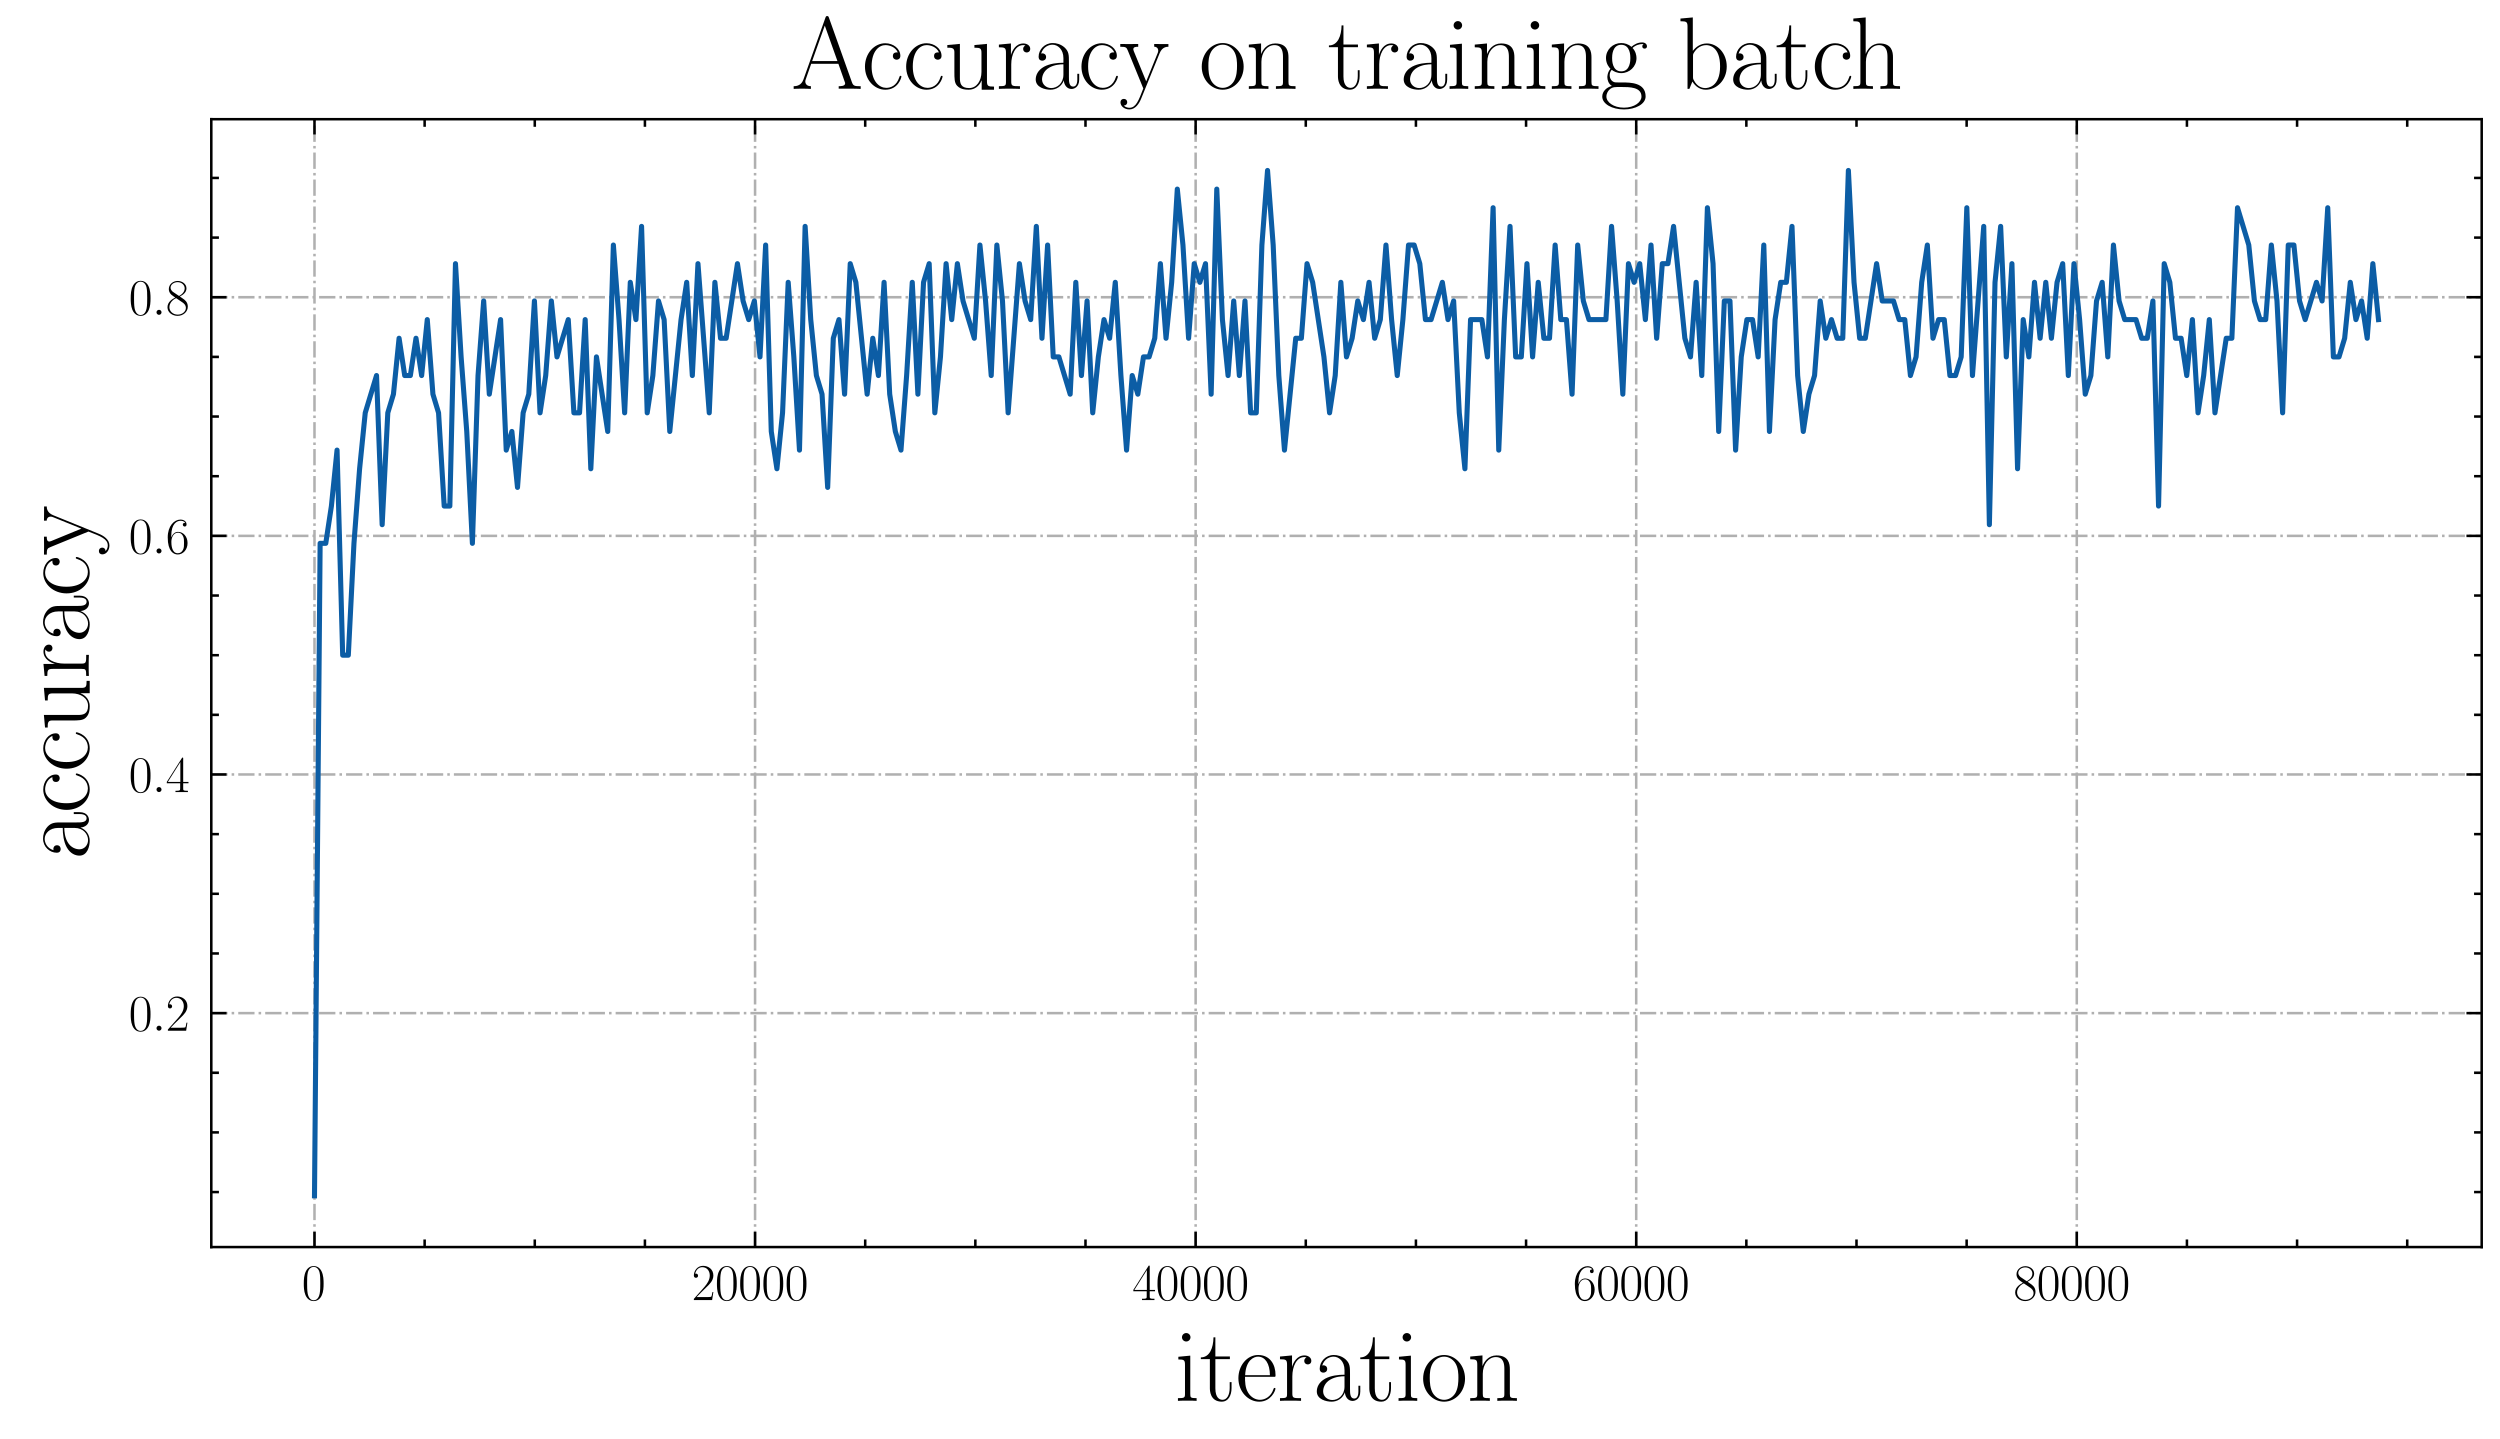 <?xml version="1.0" encoding="utf-8" standalone="no"?>
<!DOCTYPE svg PUBLIC "-//W3C//DTD SVG 1.1//EN"
  "http://www.w3.org/Graphics/SVG/1.1/DTD/svg11.dtd">
<svg height="282.865pt" version="1.1" viewBox="0 0 491.543 282.865" width="491.543pt" xmlns="http://www.w3.org/2000/svg" xmlns:xlink="http://www.w3.org/1999/xlink">
 <defs>
  <style type="text/css">*{stroke-linecap:butt;stroke-linejoin:round;}</style>
 </defs>
 <g id="figure_1">
  <g id="patch_1">
   <path d="M 0 282.865 
L 491.543 282.865 
L 491.543 0 
L 0 0 
z
" style="fill:#ffffff;"/>
  </g>
  <g id="axes_1">
   <g id="patch_2">
    <path d="M 41.543 245.197 
L 487.943 245.197 
L 487.943 23.437 
L 41.543 23.437 
z
" style="fill:#ffffff;"/>
   </g>
   <g id="matplotlib.axis_1">
    <g id="xtick_1">
     <g id="line2d_1">
      <path clip-path="url(#pea2fc7d645)" d="M 61.834 245.197 
L 61.834 23.437 
" style="fill:none;stroke:#b0b0b0;stroke-dasharray:3.2,0.8,0.5,0.8;stroke-dashoffset:0;stroke-width:0.5;"/>
     </g>
     <g id="line2d_2">
      <defs>
       <path d="M 0 0 
L 0 -3 
" id="m7cc9819bb9" style="stroke:#000000;stroke-width:0.5;"/>
      </defs>
      <g>
       <use style="stroke:#000000;stroke-width:0.5;" x="61.834" xlink:href="#m7cc9819bb9" y="245.197"/>
      </g>
     </g>
     <g id="line2d_3">
      <defs>
       <path d="M 0 0 
L 0 3 
" id="m37003a15ac" style="stroke:#000000;stroke-width:0.5;"/>
      </defs>
      <g>
       <use style="stroke:#000000;stroke-width:0.5;" x="61.834" xlink:href="#m37003a15ac" y="23.437"/>
      </g>
     </g>
     <g id="text_1">
      <!-- $\mathdefault{0}$ -->
      <g transform="translate(59.343 255.615)scale(0.1 -0.1)">
       <defs>
        <path d="M 2688 2025 
C 2688 2416 2682 3080 2413 3591 
C 2176 4039 1798 4198 1466 4198 
C 1158 4198 768 4058 525 3597 
C 269 3118 243 2524 243 2025 
C 243 1661 250 1106 448 619 
C 723 -39 1216 -128 1466 -128 
C 1760 -128 2208 -7 2470 600 
C 2662 1042 2688 1559 2688 2025 
z
M 1466 -26 
C 1056 -26 813 325 723 812 
C 653 1188 653 1738 653 2096 
C 653 2588 653 2997 736 3387 
C 858 3929 1216 4096 1466 4096 
C 1728 4096 2067 3923 2189 3400 
C 2272 3036 2278 2607 2278 2096 
C 2278 1680 2278 1169 2202 792 
C 2067 95 1690 -26 1466 -26 
z
" id="CMR17-30" transform="scale(0.016)"/>
       </defs>
       <use transform="scale(0.996)" xlink:href="#CMR17-30"/>
      </g>
     </g>
    </g>
    <g id="xtick_2">
     <g id="line2d_4">
      <path clip-path="url(#pea2fc7d645)" d="M 148.458 245.197 
L 148.458 23.437 
" style="fill:none;stroke:#b0b0b0;stroke-dasharray:3.2,0.8,0.5,0.8;stroke-dashoffset:0;stroke-width:0.5;"/>
     </g>
     <g id="line2d_5">
      <g>
       <use style="stroke:#000000;stroke-width:0.5;" x="148.458" xlink:href="#m7cc9819bb9" y="245.197"/>
      </g>
     </g>
     <g id="line2d_6">
      <g>
       <use style="stroke:#000000;stroke-width:0.5;" x="148.458" xlink:href="#m37003a15ac" y="23.437"/>
      </g>
     </g>
     <g id="text_2">
      <!-- $\mathdefault{20000}$ -->
      <g transform="translate(136.005 255.615)scale(0.1 -0.1)">
       <defs>
        <path d="M 2669 989 
L 2554 989 
C 2490 536 2438 459 2413 420 
C 2381 369 1920 369 1830 369 
L 602 369 
C 832 619 1280 1072 1824 1597 
C 2214 1967 2669 2402 2669 3035 
C 2669 3790 2067 4224 1395 4224 
C 691 4224 262 3604 262 3030 
C 262 2780 448 2748 525 2748 
C 589 2748 781 2787 781 3010 
C 781 3207 614 3264 525 3264 
C 486 3264 448 3258 422 3245 
C 544 3790 915 4058 1306 4058 
C 1862 4058 2227 3617 2227 3035 
C 2227 2479 1901 2000 1536 1584 
L 262 146 
L 262 0 
L 2515 0 
L 2669 989 
z
" id="CMR17-32" transform="scale(0.016)"/>
       </defs>
       <use transform="scale(0.996)" xlink:href="#CMR17-32"/>
       <use transform="translate(45.69 0)scale(0.996)" xlink:href="#CMR17-30"/>
       <use transform="translate(91.381 0)scale(0.996)" xlink:href="#CMR17-30"/>
       <use transform="translate(137.071 0)scale(0.996)" xlink:href="#CMR17-30"/>
       <use transform="translate(182.762 0)scale(0.996)" xlink:href="#CMR17-30"/>
      </g>
     </g>
    </g>
    <g id="xtick_3">
     <g id="line2d_7">
      <path clip-path="url(#pea2fc7d645)" d="M 235.083 245.197 
L 235.083 23.437 
" style="fill:none;stroke:#b0b0b0;stroke-dasharray:3.2,0.8,0.5,0.8;stroke-dashoffset:0;stroke-width:0.5;"/>
     </g>
     <g id="line2d_8">
      <g>
       <use style="stroke:#000000;stroke-width:0.5;" x="235.083" xlink:href="#m7cc9819bb9" y="245.197"/>
      </g>
     </g>
     <g id="line2d_9">
      <g>
       <use style="stroke:#000000;stroke-width:0.5;" x="235.083" xlink:href="#m37003a15ac" y="23.437"/>
      </g>
     </g>
     <g id="text_3">
      <!-- $\mathdefault{40000}$ -->
      <g transform="translate(222.629 255.615)scale(0.1 -0.1)">
       <defs>
        <path d="M 2150 4122 
C 2150 4256 2144 4256 2029 4256 
L 128 1254 
L 128 1088 
L 1779 1088 
L 1779 457 
C 1779 224 1766 160 1318 160 
L 1197 160 
L 1197 0 
C 1402 0 1747 0 1965 0 
C 2182 0 2528 0 2733 0 
L 2733 160 
L 2611 160 
C 2163 160 2150 224 2150 457 
L 2150 1088 
L 2803 1088 
L 2803 1254 
L 2150 1254 
L 2150 4122 
z
M 1798 3703 
L 1798 1254 
L 256 1254 
L 1798 3703 
z
" id="CMR17-34" transform="scale(0.016)"/>
       </defs>
       <use transform="scale(0.996)" xlink:href="#CMR17-34"/>
       <use transform="translate(45.69 0)scale(0.996)" xlink:href="#CMR17-30"/>
       <use transform="translate(91.381 0)scale(0.996)" xlink:href="#CMR17-30"/>
       <use transform="translate(137.071 0)scale(0.996)" xlink:href="#CMR17-30"/>
       <use transform="translate(182.762 0)scale(0.996)" xlink:href="#CMR17-30"/>
      </g>
     </g>
    </g>
    <g id="xtick_4">
     <g id="line2d_10">
      <path clip-path="url(#pea2fc7d645)" d="M 321.707 245.197 
L 321.707 23.437 
" style="fill:none;stroke:#b0b0b0;stroke-dasharray:3.2,0.8,0.5,0.8;stroke-dashoffset:0;stroke-width:0.5;"/>
     </g>
     <g id="line2d_11">
      <g>
       <use style="stroke:#000000;stroke-width:0.5;" x="321.707" xlink:href="#m7cc9819bb9" y="245.197"/>
      </g>
     </g>
     <g id="line2d_12">
      <g>
       <use style="stroke:#000000;stroke-width:0.5;" x="321.707" xlink:href="#m37003a15ac" y="23.437"/>
      </g>
     </g>
     <g id="text_4">
      <!-- $\mathdefault{60000}$ -->
      <g transform="translate(309.254 255.615)scale(0.1 -0.1)">
       <defs>
        <path d="M 678 2176 
C 678 3690 1395 4032 1811 4032 
C 1946 4032 2272 4009 2400 3776 
C 2298 3776 2106 3776 2106 3553 
C 2106 3381 2246 3323 2336 3323 
C 2394 3323 2566 3348 2566 3560 
C 2566 3954 2246 4179 1805 4179 
C 1043 4179 243 3390 243 1984 
C 243 253 966 -128 1478 -128 
C 2099 -128 2688 427 2688 1283 
C 2688 2081 2170 2662 1517 2662 
C 1126 2662 838 2407 678 1960 
L 678 2176 
z
M 1478 25 
C 691 25 691 1200 691 1436 
C 691 1896 909 2560 1504 2560 
C 1613 2560 1926 2560 2138 2120 
C 2253 1870 2253 1609 2253 1289 
C 2253 944 2253 690 2118 434 
C 1978 171 1773 25 1478 25 
z
" id="CMR17-36" transform="scale(0.016)"/>
       </defs>
       <use transform="scale(0.996)" xlink:href="#CMR17-36"/>
       <use transform="translate(45.69 0)scale(0.996)" xlink:href="#CMR17-30"/>
       <use transform="translate(91.381 0)scale(0.996)" xlink:href="#CMR17-30"/>
       <use transform="translate(137.071 0)scale(0.996)" xlink:href="#CMR17-30"/>
       <use transform="translate(182.762 0)scale(0.996)" xlink:href="#CMR17-30"/>
      </g>
     </g>
    </g>
    <g id="xtick_5">
     <g id="line2d_13">
      <path clip-path="url(#pea2fc7d645)" d="M 408.331 245.197 
L 408.331 23.437 
" style="fill:none;stroke:#b0b0b0;stroke-dasharray:3.2,0.8,0.5,0.8;stroke-dashoffset:0;stroke-width:0.5;"/>
     </g>
     <g id="line2d_14">
      <g>
       <use style="stroke:#000000;stroke-width:0.5;" x="408.331" xlink:href="#m7cc9819bb9" y="245.197"/>
      </g>
     </g>
     <g id="line2d_15">
      <g>
       <use style="stroke:#000000;stroke-width:0.5;" x="408.331" xlink:href="#m37003a15ac" y="23.437"/>
      </g>
     </g>
     <g id="text_5">
      <!-- $\mathdefault{80000}$ -->
      <g transform="translate(395.878 255.615)scale(0.1 -0.1)">
       <defs>
        <path d="M 1741 2264 
C 2144 2467 2554 2773 2554 3263 
C 2554 3841 1990 4179 1472 4179 
C 890 4179 378 3759 378 3180 
C 378 3021 416 2747 666 2505 
C 730 2442 998 2251 1171 2130 
C 883 1983 211 1634 211 934 
C 211 279 838 -128 1459 -128 
C 2144 -128 2720 362 2720 1010 
C 2720 1590 2330 1857 2074 2029 
L 1741 2264 
z
M 902 2822 
C 851 2854 595 3051 595 3351 
C 595 3739 998 4032 1459 4032 
C 1965 4032 2336 3676 2336 3262 
C 2336 2669 1670 2331 1638 2331 
C 1632 2331 1626 2331 1574 2370 
L 902 2822 
z
M 2080 1519 
C 2176 1449 2483 1240 2483 851 
C 2483 381 2010 25 1472 25 
C 890 25 448 438 448 940 
C 448 1443 838 1862 1280 2060 
L 2080 1519 
z
" id="CMR17-38" transform="scale(0.016)"/>
       </defs>
       <use transform="scale(0.996)" xlink:href="#CMR17-38"/>
       <use transform="translate(45.69 0)scale(0.996)" xlink:href="#CMR17-30"/>
       <use transform="translate(91.381 0)scale(0.996)" xlink:href="#CMR17-30"/>
       <use transform="translate(137.071 0)scale(0.996)" xlink:href="#CMR17-30"/>
       <use transform="translate(182.762 0)scale(0.996)" xlink:href="#CMR17-30"/>
      </g>
     </g>
    </g>
    <g id="xtick_6">
     <g id="line2d_16">
      <defs>
       <path d="M 0 0 
L 0 -1.5 
" id="m598c5ec39c" style="stroke:#000000;stroke-width:0.5;"/>
      </defs>
      <g>
       <use style="stroke:#000000;stroke-width:0.5;" x="83.49" xlink:href="#m598c5ec39c" y="245.197"/>
      </g>
     </g>
     <g id="line2d_17">
      <defs>
       <path d="M 0 0 
L 0 1.5 
" id="mdef646e909" style="stroke:#000000;stroke-width:0.5;"/>
      </defs>
      <g>
       <use style="stroke:#000000;stroke-width:0.5;" x="83.49" xlink:href="#mdef646e909" y="23.437"/>
      </g>
     </g>
    </g>
    <g id="xtick_7">
     <g id="line2d_18">
      <g>
       <use style="stroke:#000000;stroke-width:0.5;" x="105.146" xlink:href="#m598c5ec39c" y="245.197"/>
      </g>
     </g>
     <g id="line2d_19">
      <g>
       <use style="stroke:#000000;stroke-width:0.5;" x="105.146" xlink:href="#mdef646e909" y="23.437"/>
      </g>
     </g>
    </g>
    <g id="xtick_8">
     <g id="line2d_20">
      <g>
       <use style="stroke:#000000;stroke-width:0.5;" x="126.802" xlink:href="#m598c5ec39c" y="245.197"/>
      </g>
     </g>
     <g id="line2d_21">
      <g>
       <use style="stroke:#000000;stroke-width:0.5;" x="126.802" xlink:href="#mdef646e909" y="23.437"/>
      </g>
     </g>
    </g>
    <g id="xtick_9">
     <g id="line2d_22">
      <g>
       <use style="stroke:#000000;stroke-width:0.5;" x="170.114" xlink:href="#m598c5ec39c" y="245.197"/>
      </g>
     </g>
     <g id="line2d_23">
      <g>
       <use style="stroke:#000000;stroke-width:0.5;" x="170.114" xlink:href="#mdef646e909" y="23.437"/>
      </g>
     </g>
    </g>
    <g id="xtick_10">
     <g id="line2d_24">
      <g>
       <use style="stroke:#000000;stroke-width:0.5;" x="191.77" xlink:href="#m598c5ec39c" y="245.197"/>
      </g>
     </g>
     <g id="line2d_25">
      <g>
       <use style="stroke:#000000;stroke-width:0.5;" x="191.77" xlink:href="#mdef646e909" y="23.437"/>
      </g>
     </g>
    </g>
    <g id="xtick_11">
     <g id="line2d_26">
      <g>
       <use style="stroke:#000000;stroke-width:0.5;" x="213.426" xlink:href="#m598c5ec39c" y="245.197"/>
      </g>
     </g>
     <g id="line2d_27">
      <g>
       <use style="stroke:#000000;stroke-width:0.5;" x="213.426" xlink:href="#mdef646e909" y="23.437"/>
      </g>
     </g>
    </g>
    <g id="xtick_12">
     <g id="line2d_28">
      <g>
       <use style="stroke:#000000;stroke-width:0.5;" x="256.739" xlink:href="#m598c5ec39c" y="245.197"/>
      </g>
     </g>
     <g id="line2d_29">
      <g>
       <use style="stroke:#000000;stroke-width:0.5;" x="256.739" xlink:href="#mdef646e909" y="23.437"/>
      </g>
     </g>
    </g>
    <g id="xtick_13">
     <g id="line2d_30">
      <g>
       <use style="stroke:#000000;stroke-width:0.5;" x="278.395" xlink:href="#m598c5ec39c" y="245.197"/>
      </g>
     </g>
     <g id="line2d_31">
      <g>
       <use style="stroke:#000000;stroke-width:0.5;" x="278.395" xlink:href="#mdef646e909" y="23.437"/>
      </g>
     </g>
    </g>
    <g id="xtick_14">
     <g id="line2d_32">
      <g>
       <use style="stroke:#000000;stroke-width:0.5;" x="300.051" xlink:href="#m598c5ec39c" y="245.197"/>
      </g>
     </g>
     <g id="line2d_33">
      <g>
       <use style="stroke:#000000;stroke-width:0.5;" x="300.051" xlink:href="#mdef646e909" y="23.437"/>
      </g>
     </g>
    </g>
    <g id="xtick_15">
     <g id="line2d_34">
      <g>
       <use style="stroke:#000000;stroke-width:0.5;" x="343.363" xlink:href="#m598c5ec39c" y="245.197"/>
      </g>
     </g>
     <g id="line2d_35">
      <g>
       <use style="stroke:#000000;stroke-width:0.5;" x="343.363" xlink:href="#mdef646e909" y="23.437"/>
      </g>
     </g>
    </g>
    <g id="xtick_16">
     <g id="line2d_36">
      <g>
       <use style="stroke:#000000;stroke-width:0.5;" x="365.019" xlink:href="#m598c5ec39c" y="245.197"/>
      </g>
     </g>
     <g id="line2d_37">
      <g>
       <use style="stroke:#000000;stroke-width:0.5;" x="365.019" xlink:href="#mdef646e909" y="23.437"/>
      </g>
     </g>
    </g>
    <g id="xtick_17">
     <g id="line2d_38">
      <g>
       <use style="stroke:#000000;stroke-width:0.5;" x="386.675" xlink:href="#m598c5ec39c" y="245.197"/>
      </g>
     </g>
     <g id="line2d_39">
      <g>
       <use style="stroke:#000000;stroke-width:0.5;" x="386.675" xlink:href="#mdef646e909" y="23.437"/>
      </g>
     </g>
    </g>
    <g id="xtick_18">
     <g id="line2d_40">
      <g>
       <use style="stroke:#000000;stroke-width:0.5;" x="429.987" xlink:href="#m598c5ec39c" y="245.197"/>
      </g>
     </g>
     <g id="line2d_41">
      <g>
       <use style="stroke:#000000;stroke-width:0.5;" x="429.987" xlink:href="#mdef646e909" y="23.437"/>
      </g>
     </g>
    </g>
    <g id="xtick_19">
     <g id="line2d_42">
      <g>
       <use style="stroke:#000000;stroke-width:0.5;" x="451.644" xlink:href="#m598c5ec39c" y="245.197"/>
      </g>
     </g>
     <g id="line2d_43">
      <g>
       <use style="stroke:#000000;stroke-width:0.5;" x="451.644" xlink:href="#mdef646e909" y="23.437"/>
      </g>
     </g>
    </g>
    <g id="xtick_20">
     <g id="line2d_44">
      <g>
       <use style="stroke:#000000;stroke-width:0.5;" x="473.3" xlink:href="#m598c5ec39c" y="245.197"/>
      </g>
     </g>
     <g id="line2d_45">
      <g>
       <use style="stroke:#000000;stroke-width:0.5;" x="473.3" xlink:href="#mdef646e909" y="23.437"/>
      </g>
     </g>
    </g>
    <g id="text_6">
     <!-- iteration -->
     <g transform="translate(230.908 275.39)scale(0.2 -0.2)">
      <defs>
       <path d="M 992 3909 
C 992 4049 877 4170 730 4170 
C 589 4170 467 4056 467 3909 
C 467 3769 582 3648 730 3648 
C 870 3648 992 3763 992 3909 
z
M 243 2706 
L 243 2541 
C 602 2541 653 2502 653 2197 
L 653 427 
C 653 184 627 153 218 153 
L 218 -13 
C 371 0 646 0 806 0 
C 960 0 1222 0 1370 -13 
L 1370 153 
C 992 153 979 191 979 420 
L 979 2776 
L 243 2706 
z
" id="CMR17-69" transform="scale(0.016)"/>
       <path d="M 966 2560 
L 1862 2560 
L 1862 2725 
L 966 2725 
L 966 3904 
L 851 3904 
C 838 3245 614 2668 70 2668 
L 70 2560 
L 627 2560 
L 627 771 
C 627 650 627 -64 1370 -64 
C 1747 -64 1965 306 1965 777 
L 1965 1140 
L 1850 1140 
L 1850 783 
C 1850 344 1677 51 1408 51 
C 1222 51 966 178 966 758 
L 966 2560 
z
" id="CMR17-74" transform="scale(0.016)"/>
       <path d="M 2438 1472 
C 2464 1498 2464 1511 2464 1576 
C 2464 2238 2118 2816 1389 2816 
C 710 2816 173 2169 173 1383 
C 173 551 781 -64 1459 -64 
C 2176 -64 2458 607 2458 740 
C 2458 784 2419 784 2406 784 
C 2362 784 2355 771 2330 696 
C 2189 265 1837 51 1504 51 
C 1229 51 954 203 781 480 
C 582 803 582 1176 582 1472 
L 2438 1472 
z
M 589 1568 
C 634 2505 1126 2714 1382 2714 
C 1818 2714 2112 2297 2118 1568 
L 589 1568 
z
" id="CMR17-65" transform="scale(0.016)"/>
       <path d="M 960 1497 
C 960 2112 1222 2688 1702 2688 
C 1747 2688 1792 2682 1837 2662 
C 1837 2662 1696 2617 1696 2452 
C 1696 2298 1818 2234 1914 2234 
C 1990 2234 2131 2279 2131 2458 
C 2131 2663 1926 2790 1709 2790 
C 1222 2790 1011 2317 947 2093 
L 941 2093 
L 941 2790 
L 198 2720 
L 198 2554 
C 576 2554 634 2515 634 2208 
L 634 428 
C 634 184 608 153 198 153 
L 198 -13 
C 352 0 646 0 813 0 
C 998 0 1325 0 1498 -13 
L 1498 153 
C 1037 153 960 153 960 440 
L 960 1497 
z
" id="CMR17-72" transform="scale(0.016)"/>
       <path d="M 2304 1653 
C 2304 2072 2304 2294 2035 2543 
C 1798 2752 1523 2816 1306 2816 
C 800 2816 435 2407 435 1971 
C 435 1728 627 1728 666 1728 
C 749 1728 896 1778 896 1954 
C 896 2112 774 2181 666 2181 
C 640 2181 608 2174 589 2168 
C 723 2592 1069 2714 1293 2714 
C 1613 2714 1965 2429 1965 1885 
L 1965 1600 
C 1587 1600 1133 1549 774 1357 
C 371 1133 256 813 256 570 
C 256 77 832 -64 1171 -64 
C 1523 -64 1850 139 1990 511 
C 2003 233 2182 -18 2464 -18 
C 2598 -18 2938 70 2938 567 
L 2938 920 
L 2822 920 
L 2822 562 
C 2822 178 2650 128 2566 128 
C 2304 128 2304 458 2304 738 
L 2304 1653 
z
M 1965 870 
C 1965 317 1568 38 1216 38 
C 896 38 646 275 646 570 
C 646 761 730 1100 1101 1305 
C 1408 1478 1760 1504 1965 1504 
L 1965 870 
z
" id="CMR17-61" transform="scale(0.016)"/>
       <path d="M 2758 1356 
C 2758 2176 2163 2816 1466 2816 
C 768 2816 173 2176 173 1356 
C 173 551 768 -64 1466 -64 
C 2163 -64 2758 551 2758 1356 
z
M 1466 51 
C 1165 51 909 230 762 480 
C 602 767 582 1126 582 1408 
C 582 1677 595 2010 762 2298 
C 890 2509 1139 2714 1466 2714 
C 1754 2714 1997 2554 2150 2330 
C 2349 2029 2349 1607 2349 1408 
C 2349 1158 2336 775 2163 467 
C 1984 173 1709 51 1466 51 
z
" id="CMR17-6f" transform="scale(0.016)"/>
       <path d="M 2656 1933 
C 2656 2259 2592 2790 1837 2790 
C 1331 2790 1069 2400 973 2144 
L 966 2144 
L 966 2790 
L 211 2720 
L 211 2554 
C 589 2554 646 2515 646 2208 
L 646 428 
C 646 184 621 153 211 153 
L 211 -13 
C 365 0 646 0 813 0 
C 979 0 1267 0 1421 -13 
L 1421 153 
C 1011 153 986 178 986 428 
L 986 1658 
C 986 2247 1344 2688 1792 2688 
C 2266 2688 2317 2266 2317 1958 
L 2317 428 
C 2317 184 2291 153 1882 153 
L 1882 -13 
C 2035 0 2317 0 2483 0 
C 2650 0 2938 0 3091 -13 
L 3091 153 
C 2682 153 2656 178 2656 428 
L 2656 1933 
z
" id="CMR17-6e" transform="scale(0.016)"/>
      </defs>
      <use transform="scale(0.996)" xlink:href="#CMR17-69"/>
      <use transform="translate(24.871 0)scale(0.996)" xlink:href="#CMR17-74"/>
      <use transform="translate(60.152 0)scale(0.996)" xlink:href="#CMR17-65"/>
      <use transform="translate(100.637 0)scale(0.996)" xlink:href="#CMR17-72"/>
      <use transform="translate(135.918 0)scale(0.996)" xlink:href="#CMR17-61"/>
      <use transform="translate(181.609 0)scale(0.996)" xlink:href="#CMR17-74"/>
      <use transform="translate(216.889 0)scale(0.996)" xlink:href="#CMR17-69"/>
      <use transform="translate(241.761 0)scale(0.996)" xlink:href="#CMR17-6f"/>
      <use transform="translate(287.451 0)scale(0.996)" xlink:href="#CMR17-6e"/>
     </g>
    </g>
   </g>
   <g id="matplotlib.axis_2">
    <g id="ytick_1">
     <g id="line2d_46">
      <path clip-path="url(#pea2fc7d645)" d="M 41.543 199.196 
L 487.943 199.196 
" style="fill:none;stroke:#b0b0b0;stroke-dasharray:3.2,0.8,0.5,0.8;stroke-dashoffset:0;stroke-width:0.5;"/>
     </g>
     <g id="line2d_47">
      <defs>
       <path d="M 0 0 
L 3 0 
" id="mc3fd83353a" style="stroke:#000000;stroke-width:0.5;"/>
      </defs>
      <g>
       <use style="stroke:#000000;stroke-width:0.5;" x="41.543" xlink:href="#mc3fd83353a" y="199.196"/>
      </g>
     </g>
     <g id="line2d_48">
      <defs>
       <path d="M 0 0 
L -3 0 
" id="m31d4734aff" style="stroke:#000000;stroke-width:0.5;"/>
      </defs>
      <g>
       <use style="stroke:#000000;stroke-width:0.5;" x="487.943" xlink:href="#m31d4734aff" y="199.196"/>
      </g>
     </g>
     <g id="text_7">
      <!-- $\mathdefault{0.2}$ -->
      <g transform="translate(25.313 202.655)scale(0.1 -0.1)">
       <defs>
        <path d="M 1178 307 
C 1178 492 1024 619 870 619 
C 685 619 557 466 557 313 
C 557 128 710 0 864 0 
C 1050 0 1178 153 1178 307 
z
" id="CMMI12-3a" transform="scale(0.016)"/>
       </defs>
       <use transform="scale(0.996)" xlink:href="#CMR17-30"/>
       <use transform="translate(45.69 0)scale(0.996)" xlink:href="#CMMI12-3a"/>
       <use transform="translate(72.788 0)scale(0.996)" xlink:href="#CMR17-32"/>
      </g>
     </g>
    </g>
    <g id="ytick_2">
     <g id="line2d_49">
      <path clip-path="url(#pea2fc7d645)" d="M 41.543 152.278 
L 487.943 152.278 
" style="fill:none;stroke:#b0b0b0;stroke-dasharray:3.2,0.8,0.5,0.8;stroke-dashoffset:0;stroke-width:0.5;"/>
     </g>
     <g id="line2d_50">
      <g>
       <use style="stroke:#000000;stroke-width:0.5;" x="41.543" xlink:href="#mc3fd83353a" y="152.278"/>
      </g>
     </g>
     <g id="line2d_51">
      <g>
       <use style="stroke:#000000;stroke-width:0.5;" x="487.943" xlink:href="#m31d4734aff" y="152.278"/>
      </g>
     </g>
     <g id="text_8">
      <!-- $\mathdefault{0.4}$ -->
      <g transform="translate(25.313 155.737)scale(0.1 -0.1)">
       <use transform="scale(0.996)" xlink:href="#CMR17-30"/>
       <use transform="translate(45.69 0)scale(0.996)" xlink:href="#CMMI12-3a"/>
       <use transform="translate(72.788 0)scale(0.996)" xlink:href="#CMR17-34"/>
      </g>
     </g>
    </g>
    <g id="ytick_3">
     <g id="line2d_52">
      <path clip-path="url(#pea2fc7d645)" d="M 41.543 105.36 
L 487.943 105.36 
" style="fill:none;stroke:#b0b0b0;stroke-dasharray:3.2,0.8,0.5,0.8;stroke-dashoffset:0;stroke-width:0.5;"/>
     </g>
     <g id="line2d_53">
      <g>
       <use style="stroke:#000000;stroke-width:0.5;" x="41.543" xlink:href="#mc3fd83353a" y="105.36"/>
      </g>
     </g>
     <g id="line2d_54">
      <g>
       <use style="stroke:#000000;stroke-width:0.5;" x="487.943" xlink:href="#m31d4734aff" y="105.36"/>
      </g>
     </g>
     <g id="text_9">
      <!-- $\mathdefault{0.6}$ -->
      <g transform="translate(25.313 108.819)scale(0.1 -0.1)">
       <use transform="scale(0.996)" xlink:href="#CMR17-30"/>
       <use transform="translate(45.69 0)scale(0.996)" xlink:href="#CMMI12-3a"/>
       <use transform="translate(72.788 0)scale(0.996)" xlink:href="#CMR17-36"/>
      </g>
     </g>
    </g>
    <g id="ytick_4">
     <g id="line2d_55">
      <path clip-path="url(#pea2fc7d645)" d="M 41.543 58.442 
L 487.943 58.442 
" style="fill:none;stroke:#b0b0b0;stroke-dasharray:3.2,0.8,0.5,0.8;stroke-dashoffset:0;stroke-width:0.5;"/>
     </g>
     <g id="line2d_56">
      <g>
       <use style="stroke:#000000;stroke-width:0.5;" x="41.543" xlink:href="#mc3fd83353a" y="58.442"/>
      </g>
     </g>
     <g id="line2d_57">
      <g>
       <use style="stroke:#000000;stroke-width:0.5;" x="487.943" xlink:href="#m31d4734aff" y="58.442"/>
      </g>
     </g>
     <g id="text_10">
      <!-- $\mathdefault{0.8}$ -->
      <g transform="translate(25.313 61.901)scale(0.1 -0.1)">
       <use transform="scale(0.996)" xlink:href="#CMR17-30"/>
       <use transform="translate(45.69 0)scale(0.996)" xlink:href="#CMMI12-3a"/>
       <use transform="translate(72.788 0)scale(0.996)" xlink:href="#CMR17-38"/>
      </g>
     </g>
    </g>
    <g id="ytick_5">
     <g id="line2d_58">
      <defs>
       <path d="M 0 0 
L 1.5 0 
" id="m7c50cffe23" style="stroke:#000000;stroke-width:0.5;"/>
      </defs>
      <g>
       <use style="stroke:#000000;stroke-width:0.5;" x="41.543" xlink:href="#m7c50cffe23" y="234.384"/>
      </g>
     </g>
     <g id="line2d_59">
      <defs>
       <path d="M 0 0 
L -1.5 0 
" id="m8607d72414" style="stroke:#000000;stroke-width:0.5;"/>
      </defs>
      <g>
       <use style="stroke:#000000;stroke-width:0.5;" x="487.943" xlink:href="#m8607d72414" y="234.384"/>
      </g>
     </g>
    </g>
    <g id="ytick_6">
     <g id="line2d_60">
      <g>
       <use style="stroke:#000000;stroke-width:0.5;" x="41.543" xlink:href="#m7c50cffe23" y="222.654"/>
      </g>
     </g>
     <g id="line2d_61">
      <g>
       <use style="stroke:#000000;stroke-width:0.5;" x="487.943" xlink:href="#m8607d72414" y="222.654"/>
      </g>
     </g>
    </g>
    <g id="ytick_7">
     <g id="line2d_62">
      <g>
       <use style="stroke:#000000;stroke-width:0.5;" x="41.543" xlink:href="#m7c50cffe23" y="210.925"/>
      </g>
     </g>
     <g id="line2d_63">
      <g>
       <use style="stroke:#000000;stroke-width:0.5;" x="487.943" xlink:href="#m8607d72414" y="210.925"/>
      </g>
     </g>
    </g>
    <g id="ytick_8">
     <g id="line2d_64">
      <g>
       <use style="stroke:#000000;stroke-width:0.5;" x="41.543" xlink:href="#m7c50cffe23" y="187.466"/>
      </g>
     </g>
     <g id="line2d_65">
      <g>
       <use style="stroke:#000000;stroke-width:0.5;" x="487.943" xlink:href="#m8607d72414" y="187.466"/>
      </g>
     </g>
    </g>
    <g id="ytick_9">
     <g id="line2d_66">
      <g>
       <use style="stroke:#000000;stroke-width:0.5;" x="41.543" xlink:href="#m7c50cffe23" y="175.737"/>
      </g>
     </g>
     <g id="line2d_67">
      <g>
       <use style="stroke:#000000;stroke-width:0.5;" x="487.943" xlink:href="#m8607d72414" y="175.737"/>
      </g>
     </g>
    </g>
    <g id="ytick_10">
     <g id="line2d_68">
      <g>
       <use style="stroke:#000000;stroke-width:0.5;" x="41.543" xlink:href="#m7c50cffe23" y="164.007"/>
      </g>
     </g>
     <g id="line2d_69">
      <g>
       <use style="stroke:#000000;stroke-width:0.5;" x="487.943" xlink:href="#m8607d72414" y="164.007"/>
      </g>
     </g>
    </g>
    <g id="ytick_11">
     <g id="line2d_70">
      <g>
       <use style="stroke:#000000;stroke-width:0.5;" x="41.543" xlink:href="#m7c50cffe23" y="140.548"/>
      </g>
     </g>
     <g id="line2d_71">
      <g>
       <use style="stroke:#000000;stroke-width:0.5;" x="487.943" xlink:href="#m8607d72414" y="140.548"/>
      </g>
     </g>
    </g>
    <g id="ytick_12">
     <g id="line2d_72">
      <g>
       <use style="stroke:#000000;stroke-width:0.5;" x="41.543" xlink:href="#m7c50cffe23" y="128.819"/>
      </g>
     </g>
     <g id="line2d_73">
      <g>
       <use style="stroke:#000000;stroke-width:0.5;" x="487.943" xlink:href="#m8607d72414" y="128.819"/>
      </g>
     </g>
    </g>
    <g id="ytick_13">
     <g id="line2d_74">
      <g>
       <use style="stroke:#000000;stroke-width:0.5;" x="41.543" xlink:href="#m7c50cffe23" y="117.089"/>
      </g>
     </g>
     <g id="line2d_75">
      <g>
       <use style="stroke:#000000;stroke-width:0.5;" x="487.943" xlink:href="#m8607d72414" y="117.089"/>
      </g>
     </g>
    </g>
    <g id="ytick_14">
     <g id="line2d_76">
      <g>
       <use style="stroke:#000000;stroke-width:0.5;" x="41.543" xlink:href="#m7c50cffe23" y="93.63"/>
      </g>
     </g>
     <g id="line2d_77">
      <g>
       <use style="stroke:#000000;stroke-width:0.5;" x="487.943" xlink:href="#m8607d72414" y="93.63"/>
      </g>
     </g>
    </g>
    <g id="ytick_15">
     <g id="line2d_78">
      <g>
       <use style="stroke:#000000;stroke-width:0.5;" x="41.543" xlink:href="#m7c50cffe23" y="81.901"/>
      </g>
     </g>
     <g id="line2d_79">
      <g>
       <use style="stroke:#000000;stroke-width:0.5;" x="487.943" xlink:href="#m8607d72414" y="81.901"/>
      </g>
     </g>
    </g>
    <g id="ytick_16">
     <g id="line2d_80">
      <g>
       <use style="stroke:#000000;stroke-width:0.5;" x="41.543" xlink:href="#m7c50cffe23" y="70.172"/>
      </g>
     </g>
     <g id="line2d_81">
      <g>
       <use style="stroke:#000000;stroke-width:0.5;" x="487.943" xlink:href="#m8607d72414" y="70.172"/>
      </g>
     </g>
    </g>
    <g id="ytick_17">
     <g id="line2d_82">
      <g>
       <use style="stroke:#000000;stroke-width:0.5;" x="41.543" xlink:href="#m7c50cffe23" y="46.713"/>
      </g>
     </g>
     <g id="line2d_83">
      <g>
       <use style="stroke:#000000;stroke-width:0.5;" x="487.943" xlink:href="#m8607d72414" y="46.713"/>
      </g>
     </g>
    </g>
    <g id="ytick_18">
     <g id="line2d_84">
      <g>
       <use style="stroke:#000000;stroke-width:0.5;" x="41.543" xlink:href="#m7c50cffe23" y="34.983"/>
      </g>
     </g>
     <g id="line2d_85">
      <g>
       <use style="stroke:#000000;stroke-width:0.5;" x="487.943" xlink:href="#m8607d72414" y="34.983"/>
      </g>
     </g>
    </g>
    <g id="text_11">
     <!-- accuracy -->
     <g transform="translate(17.437 169.048)rotate(-90)scale(0.2 -0.2)">
      <defs>
       <path d="M 2234 2240 
C 2112 2240 1933 2240 1933 2017 
C 1933 1838 2080 1787 2163 1787 
C 2208 1787 2394 1807 2394 2024 
C 2394 2467 1958 2803 1466 2803 
C 787 2803 211 2178 211 1363 
C 211 516 813 -64 1466 -64 
C 2259 -64 2458 677 2458 748 
C 2458 774 2451 793 2406 793 
C 2362 793 2355 787 2330 703 
C 2163 180 1798 51 1523 51 
C 1114 51 621 427 621 1369 
C 621 2338 1094 2688 1472 2688 
C 1722 2688 2093 2573 2234 2240 
z
" id="CMR17-63" transform="scale(0.016)"/>
       <path d="M 1882 2693 
L 1882 2528 
C 2259 2528 2317 2489 2317 2186 
L 2317 1032 
C 2317 500 2029 38 1555 38 
C 1030 38 986 348 986 678 
L 986 2763 
L 211 2693 
L 211 2528 
C 467 2528 640 2528 646 2274 
L 646 1058 
C 646 633 646 361 813 183 
C 896 101 1056 -64 1517 -64 
C 2061 -64 2272 377 2323 506 
L 2330 506 
L 2330 -63 
L 3091 -63 
L 3091 128 
C 2714 128 2656 166 2656 473 
L 2656 2763 
L 1882 2693 
z
" id="CMR17-75" transform="scale(0.016)"/>
       <path d="M 2496 2197 
C 2656 2586 2944 2586 3034 2586 
L 3034 2752 
C 2912 2752 2752 2752 2630 2752 
C 2496 2752 2285 2752 2157 2758 
L 2157 2592 
C 2400 2573 2406 2394 2406 2343 
C 2406 2280 2394 2248 2362 2171 
L 1664 449 
L 902 2306 
C 870 2382 870 2426 870 2433 
C 870 2573 1018 2586 1171 2586 
L 1171 2758 
C 1018 2752 742 2752 582 2752 
C 410 2752 205 2752 64 2758 
L 64 2586 
C 410 2586 448 2554 531 2350 
L 1485 15 
C 1197 -738 1030 -1178 627 -1178 
C 557 -1178 397 -1159 282 -1044 
C 429 -1031 493 -942 493 -833 
C 493 -725 416 -629 288 -629 
C 147 -629 77 -725 77 -840 
C 77 -1095 339 -1280 627 -1280 
C 998 -1280 1229 -922 1357 -604 
L 2496 2197 
z
" id="CMR17-79" transform="scale(0.016)"/>
      </defs>
      <use transform="scale(0.996)" xlink:href="#CMR17-61"/>
      <use transform="translate(45.69 0)scale(0.996)" xlink:href="#CMR17-63"/>
      <use transform="translate(86.176 0)scale(0.996)" xlink:href="#CMR17-63"/>
      <use transform="translate(126.662 0)scale(0.996)" xlink:href="#CMR17-75"/>
      <use transform="translate(177.557 0)scale(0.996)" xlink:href="#CMR17-72"/>
      <use transform="translate(212.838 0)scale(0.996)" xlink:href="#CMR17-61"/>
      <use transform="translate(258.528 0)scale(0.996)" xlink:href="#CMR17-63"/>
      <use transform="translate(299.014 0)scale(0.996)" xlink:href="#CMR17-79"/>
     </g>
    </g>
   </g>
   <g id="line2d_86">
    <path clip-path="url(#pea2fc7d645)" d="M 61.834 235.117 
L 62.942 106.826 
L 64.051 106.826 
L 65.16 99.495 
L 66.269 88.499 
L 67.378 128.819 
L 68.486 128.819 
L 69.595 106.826 
L 70.704 92.164 
L 71.813 81.168 
L 74.03 73.837 
L 75.139 103.161 
L 76.248 81.168 
L 77.357 77.502 
L 78.466 66.506 
L 79.574 73.837 
L 80.683 73.837 
L 81.792 66.506 
L 82.901 73.837 
L 84.009 62.841 
L 85.118 77.502 
L 86.227 81.168 
L 87.336 99.495 
L 88.445 99.495 
L 89.553 51.844 
L 90.662 70.172 
L 91.771 84.833 
L 92.88 106.826 
L 93.989 73.837 
L 95.097 59.175 
L 96.206 77.502 
L 98.424 62.841 
L 99.533 88.499 
L 100.641 84.833 
L 101.75 95.83 
L 102.859 81.168 
L 103.968 77.502 
L 105.077 59.175 
L 106.185 81.168 
L 107.294 73.837 
L 108.403 59.175 
L 109.512 70.172 
L 111.729 62.841 
L 112.838 81.168 
L 113.947 81.168 
L 115.056 62.841 
L 116.164 92.164 
L 117.273 70.172 
L 119.491 84.833 
L 120.6 48.179 
L 121.708 62.841 
L 122.817 81.168 
L 123.926 55.51 
L 125.035 62.841 
L 126.144 44.513 
L 127.252 81.168 
L 128.361 73.837 
L 129.47 59.175 
L 130.579 62.841 
L 131.688 84.833 
L 133.905 62.841 
L 135.014 55.51 
L 136.123 73.837 
L 137.232 51.844 
L 139.449 81.168 
L 140.558 55.51 
L 141.667 66.506 
L 142.775 66.506 
L 144.993 51.844 
L 146.102 59.175 
L 147.211 62.841 
L 148.319 59.175 
L 149.428 70.172 
L 150.537 48.179 
L 151.646 84.833 
L 152.755 92.164 
L 153.863 81.168 
L 154.972 55.51 
L 156.081 70.172 
L 157.19 88.499 
L 158.299 44.513 
L 159.407 62.841 
L 160.516 73.837 
L 161.625 77.502 
L 162.734 95.83 
L 163.843 66.506 
L 164.951 62.841 
L 166.06 77.502 
L 167.169 51.844 
L 168.278 55.51 
L 170.495 77.502 
L 171.604 66.506 
L 172.713 73.837 
L 173.822 55.51 
L 174.93 77.502 
L 176.039 84.833 
L 177.148 88.499 
L 178.257 73.837 
L 179.366 55.51 
L 180.474 77.502 
L 181.583 55.51 
L 182.692 51.844 
L 183.801 81.168 
L 184.91 70.172 
L 186.018 51.844 
L 187.127 62.841 
L 188.236 51.844 
L 189.345 59.175 
L 191.562 66.506 
L 192.671 48.179 
L 193.78 59.175 
L 194.889 73.837 
L 195.998 48.179 
L 197.106 59.175 
L 198.215 81.168 
L 200.433 51.844 
L 201.542 59.175 
L 202.65 62.841 
L 203.759 44.513 
L 204.868 66.506 
L 205.977 48.179 
L 207.085 70.172 
L 208.194 70.172 
L 210.412 77.502 
L 211.521 55.51 
L 212.629 73.837 
L 213.738 59.175 
L 214.847 81.168 
L 215.956 70.172 
L 217.065 62.841 
L 218.173 66.506 
L 219.282 55.51 
L 220.391 73.837 
L 221.5 88.499 
L 222.609 73.837 
L 223.717 77.502 
L 224.826 70.172 
L 225.935 70.172 
L 227.044 66.506 
L 228.153 51.844 
L 229.261 66.506 
L 230.37 55.51 
L 231.479 37.182 
L 232.588 48.179 
L 233.697 66.506 
L 234.805 51.844 
L 235.914 55.51 
L 237.023 51.844 
L 238.132 77.502 
L 239.24 37.182 
L 240.349 62.841 
L 241.458 73.837 
L 242.567 59.175 
L 243.676 73.837 
L 244.784 59.175 
L 245.893 81.168 
L 247.002 81.168 
L 248.111 48.179 
L 249.22 33.517 
L 250.328 48.179 
L 251.437 73.837 
L 252.546 88.499 
L 254.764 66.506 
L 255.872 66.506 
L 256.981 51.844 
L 258.09 55.51 
L 260.308 70.172 
L 261.416 81.168 
L 262.525 73.837 
L 263.634 55.51 
L 264.743 70.172 
L 265.852 66.506 
L 266.96 59.175 
L 268.069 62.841 
L 269.178 55.51 
L 270.287 66.506 
L 271.395 62.841 
L 272.504 48.179 
L 273.613 62.841 
L 274.722 73.837 
L 275.831 62.841 
L 276.939 48.179 
L 278.048 48.179 
L 279.157 51.844 
L 280.266 62.841 
L 281.375 62.841 
L 283.592 55.51 
L 284.701 62.841 
L 285.81 59.175 
L 286.919 81.168 
L 288.027 92.164 
L 289.136 62.841 
L 291.354 62.841 
L 292.463 70.172 
L 293.571 40.848 
L 294.68 88.499 
L 295.789 62.841 
L 296.898 44.513 
L 298.006 70.172 
L 299.115 70.172 
L 300.224 51.844 
L 301.333 70.172 
L 302.442 55.51 
L 303.55 66.506 
L 304.659 66.506 
L 305.768 48.179 
L 306.877 62.841 
L 307.986 62.841 
L 309.094 77.502 
L 310.203 48.179 
L 311.312 59.175 
L 312.421 62.841 
L 315.747 62.841 
L 316.856 44.513 
L 317.965 59.175 
L 319.074 77.502 
L 320.182 51.844 
L 321.291 55.51 
L 322.4 51.844 
L 323.509 62.841 
L 324.618 48.179 
L 325.726 66.506 
L 326.835 51.844 
L 327.944 51.844 
L 329.053 44.513 
L 331.27 66.506 
L 332.379 70.172 
L 333.488 55.51 
L 334.597 73.837 
L 335.705 40.848 
L 336.814 51.844 
L 337.923 84.833 
L 339.032 59.175 
L 340.141 59.175 
L 341.249 88.499 
L 342.358 70.172 
L 343.467 62.841 
L 344.576 62.841 
L 345.685 70.172 
L 346.793 48.179 
L 347.902 84.833 
L 349.011 62.841 
L 350.12 55.51 
L 351.229 55.51 
L 352.337 44.513 
L 353.446 73.837 
L 354.555 84.833 
L 355.664 77.502 
L 356.773 73.837 
L 357.881 59.175 
L 358.99 66.506 
L 360.099 62.841 
L 361.208 66.506 
L 362.316 66.506 
L 363.425 33.517 
L 364.534 55.51 
L 365.643 66.506 
L 366.752 66.506 
L 368.969 51.844 
L 370.078 59.175 
L 372.296 59.175 
L 373.404 62.841 
L 374.513 62.841 
L 375.622 73.837 
L 376.731 70.172 
L 377.84 55.51 
L 378.948 48.179 
L 380.057 66.506 
L 381.166 62.841 
L 382.275 62.841 
L 383.384 73.837 
L 384.492 73.837 
L 385.601 70.172 
L 386.71 40.848 
L 387.819 73.837 
L 390.036 44.513 
L 391.145 103.161 
L 392.254 55.51 
L 393.363 44.513 
L 394.471 70.172 
L 395.58 51.844 
L 396.689 92.164 
L 397.798 62.841 
L 398.907 70.172 
L 400.015 55.51 
L 401.124 66.506 
L 402.233 55.51 
L 403.342 66.506 
L 404.451 55.51 
L 405.559 51.844 
L 406.668 73.837 
L 407.777 51.844 
L 408.886 62.841 
L 409.995 77.502 
L 411.103 73.837 
L 412.212 59.175 
L 413.321 55.51 
L 414.43 70.172 
L 415.539 48.179 
L 416.647 59.175 
L 417.756 62.841 
L 419.974 62.841 
L 421.083 66.506 
L 422.191 66.506 
L 423.3 59.175 
L 424.409 99.495 
L 425.518 51.844 
L 426.626 55.51 
L 427.735 66.506 
L 428.844 66.506 
L 429.953 73.837 
L 431.062 62.841 
L 432.17 81.168 
L 433.279 73.837 
L 434.388 62.841 
L 435.497 81.168 
L 437.714 66.506 
L 438.823 66.506 
L 439.932 40.848 
L 442.15 48.179 
L 443.258 59.175 
L 444.367 62.841 
L 445.476 62.841 
L 446.585 48.179 
L 447.694 59.175 
L 448.802 81.168 
L 449.911 48.179 
L 451.02 48.179 
L 452.129 59.175 
L 453.237 62.841 
L 455.455 55.51 
L 456.564 59.175 
L 457.673 40.848 
L 458.781 70.172 
L 459.89 70.172 
L 460.999 66.506 
L 462.108 55.51 
L 463.217 62.841 
L 464.325 59.175 
L 465.434 66.506 
L 466.543 51.844 
L 467.652 62.841 
L 467.652 62.841 
" style="fill:none;stroke:#0c5da5;stroke-linecap:square;"/>
   </g>
   <g id="patch_3">
    <path d="M 41.543 245.197 
L 41.543 23.437 
" style="fill:none;stroke:#000000;stroke-linecap:square;stroke-linejoin:miter;stroke-width:0.5;"/>
   </g>
   <g id="patch_4">
    <path d="M 487.943 245.197 
L 487.943 23.437 
" style="fill:none;stroke:#000000;stroke-linecap:square;stroke-linejoin:miter;stroke-width:0.5;"/>
   </g>
   <g id="patch_5">
    <path d="M 41.543 245.197 
L 487.943 245.197 
" style="fill:none;stroke:#000000;stroke-linecap:square;stroke-linejoin:miter;stroke-width:0.5;"/>
   </g>
   <g id="patch_6">
    <path d="M 41.543 23.437 
L 487.943 23.437 
" style="fill:none;stroke:#000000;stroke-linecap:square;stroke-linejoin:miter;stroke-width:0.5;"/>
   </g>
   <g id="text_12">
    <!-- Accuracy on training batch -->
    <g transform="translate(155.58 17.437)scale(0.2 -0.2)">
     <defs>
      <path d="M 2323 4378 
C 2291 4461 2278 4480 2214 4480 
C 2150 4480 2138 4461 2106 4378 
L 749 566 
C 627 223 371 153 147 153 
L 147 -13 
C 262 0 518 0 640 0 
C 800 0 1056 0 1210 -13 
L 1210 153 
C 909 153 864 361 864 439 
C 864 497 877 530 890 569 
L 1229 1536 
L 2906 1536 
L 3290 442 
C 3322 365 3322 352 3322 327 
C 3322 153 3046 153 2925 153 
L 2925 0 
C 3110 0 3443 0 3642 0 
C 3808 0 4128 0 4282 -13 
L 4282 153 
C 3942 153 3827 153 3744 387 
L 2323 4378 
z
M 2067 3893 
L 2848 1702 
L 1286 1702 
L 2067 3893 
z
" id="CMR17-41" transform="scale(0.016)"/>
      <path d="M 710 1164 
C 832 1068 1043 960 1299 960 
C 1805 960 2240 1357 2240 1888 
C 2240 2054 2189 2310 1997 2509 
C 2176 2692 2438 2752 2586 2752 
C 2611 2752 2650 2752 2682 2734 
C 2656 2728 2598 2703 2598 2605 
C 2598 2527 2656 2471 2739 2471 
C 2835 2471 2886 2533 2886 2614 
C 2886 2731 2790 2854 2586 2854 
C 2330 2854 2106 2738 1926 2580 
C 1734 2753 1504 2816 1299 2816 
C 794 2816 358 2419 358 1888 
C 358 1522 570 1292 634 1228 
C 442 1004 442 743 442 711 
C 442 545 506 302 723 168 
C 390 85 128 -169 128 -486 
C 128 -943 736 -1280 1466 -1280 
C 2170 -1280 2803 -956 2803 -479 
C 2803 384 1856 384 1363 384 
C 1216 384 954 384 922 391 
C 723 423 589 602 589 826 
C 589 883 589 1024 710 1164 
z
M 1299 1068 
C 736 1068 736 1760 736 1889 
C 736 2016 736 2708 1299 2708 
C 1862 2708 1862 2016 1862 1889 
C 1862 1760 1862 1068 1299 1068 
z
M 1466 -1171 
C 826 -1171 384 -835 384 -486 
C 384 -289 493 -105 634 -4 
C 794 104 858 104 1293 104 
C 1818 104 2547 104 2547 -486 
C 2547 -835 2106 -1171 1466 -1171 
z
" id="CMR17-67" transform="scale(0.016)"/>
      <path d="M 960 4396 
L 198 4326 
L 198 4160 
C 576 4160 634 4122 634 3817 
L 634 -13 
L 749 -13 
L 934 441 
C 1120 141 1395 -64 1766 -64 
C 2406 -64 3053 500 3053 1370 
C 3053 2188 2477 2790 1830 2790 
C 1434 2790 1152 2579 960 2330 
L 960 4396 
z
M 973 2004 
C 973 2118 973 2138 1062 2272 
C 1312 2657 1670 2688 1792 2688 
C 1984 2688 2643 2585 2643 1376 
C 2643 108 1888 38 1734 38 
C 1536 38 1248 114 1043 486 
C 973 608 973 621 973 735 
L 973 2004 
z
" id="CMR17-62" transform="scale(0.016)"/>
      <path d="M 2656 1933 
C 2656 2259 2592 2790 1837 2790 
C 1312 2790 1056 2368 979 2157 
L 973 2157 
L 973 4396 
L 211 4326 
L 211 4160 
C 589 4160 646 4122 646 3817 
L 646 426 
C 646 184 621 153 211 153 
L 211 -13 
C 365 0 646 0 813 0 
C 979 0 1267 0 1421 -13 
L 1421 153 
C 1011 153 986 178 986 428 
L 986 1658 
C 986 2247 1344 2688 1792 2688 
C 2266 2688 2317 2266 2317 1958 
L 2317 428 
C 2317 184 2291 153 1882 153 
L 1882 -13 
C 2035 0 2317 0 2483 0 
C 2650 0 2938 0 3091 -13 
L 3091 153 
C 2682 153 2656 178 2656 428 
L 2656 1933 
z
" id="CMR17-68" transform="scale(0.016)"/>
     </defs>
     <use transform="scale(0.996)" xlink:href="#CMR17-41"/>
     <use transform="translate(69.072 0)scale(0.996)" xlink:href="#CMR17-63"/>
     <use transform="translate(109.558 0)scale(0.996)" xlink:href="#CMR17-63"/>
     <use transform="translate(150.044 0)scale(0.996)" xlink:href="#CMR17-75"/>
     <use transform="translate(200.939 0)scale(0.996)" xlink:href="#CMR17-72"/>
     <use transform="translate(236.22 0)scale(0.996)" xlink:href="#CMR17-61"/>
     <use transform="translate(281.91 0)scale(0.996)" xlink:href="#CMR17-63"/>
     <use transform="translate(322.396 0)scale(0.996)" xlink:href="#CMR17-79"/>
     <use transform="translate(400.765 0)scale(0.996)" xlink:href="#CMR17-6f"/>
     <use transform="translate(446.455 0)scale(0.996)" xlink:href="#CMR17-6e"/>
     <use transform="translate(527.427 0)scale(0.996)" xlink:href="#CMR17-74"/>
     <use transform="translate(562.707 0)scale(0.996)" xlink:href="#CMR17-72"/>
     <use transform="translate(597.988 0)scale(0.996)" xlink:href="#CMR17-61"/>
     <use transform="translate(643.679 0)scale(0.996)" xlink:href="#CMR17-69"/>
     <use transform="translate(668.55 0)scale(0.996)" xlink:href="#CMR17-6e"/>
     <use transform="translate(719.445 0)scale(0.996)" xlink:href="#CMR17-69"/>
     <use transform="translate(744.316 0)scale(0.996)" xlink:href="#CMR17-6e"/>
     <use transform="translate(795.212 0)scale(0.996)" xlink:href="#CMR17-67"/>
     <use transform="translate(870.978 0)scale(0.996)" xlink:href="#CMR17-62"/>
     <use transform="translate(921.873 0)scale(0.996)" xlink:href="#CMR17-61"/>
     <use transform="translate(967.564 0)scale(0.996)" xlink:href="#CMR17-74"/>
     <use transform="translate(1002.845 0)scale(0.996)" xlink:href="#CMR17-63"/>
     <use transform="translate(1040.728 0)scale(0.996)" xlink:href="#CMR17-68"/>
    </g>
   </g>
  </g>
 </g>
 <defs>
  <clipPath id="pea2fc7d645">
   <rect height="221.76" width="446.4" x="41.543" y="23.437"/>
  </clipPath>
 </defs>
</svg>

